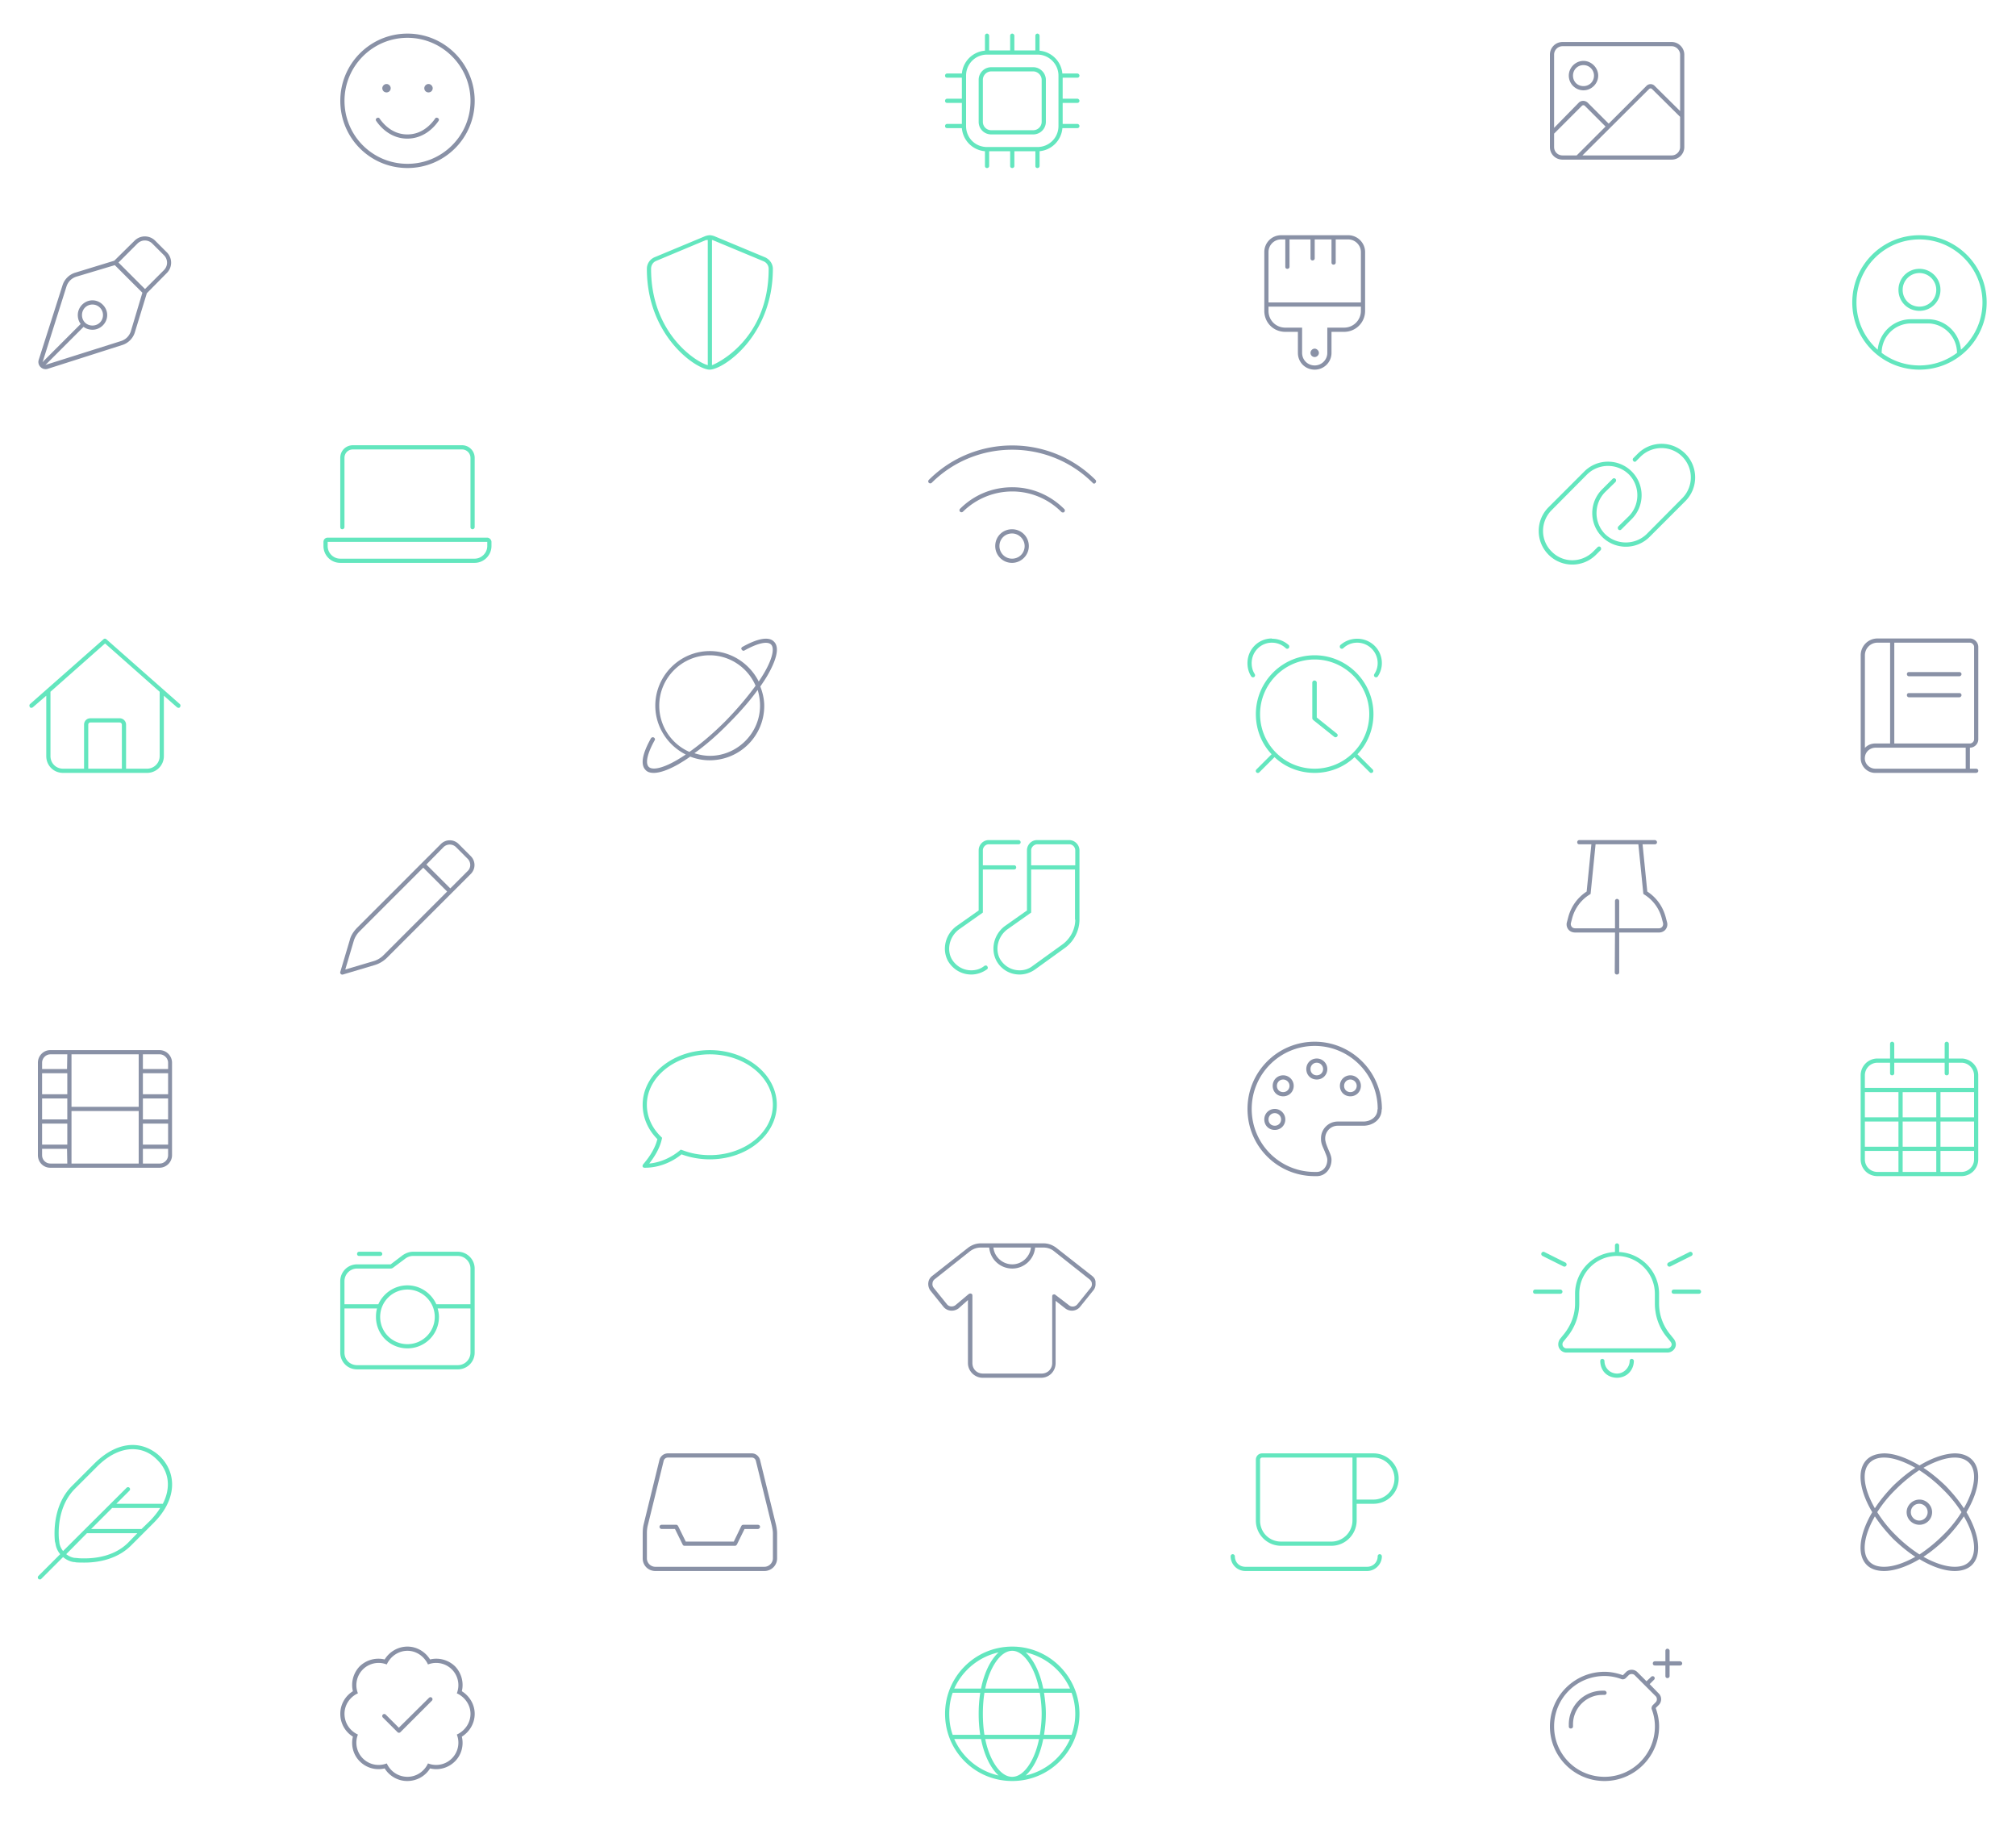<svg width="960" height="875" fill="none" xmlns="http://www.w3.org/2000/svg"><path fill-rule="evenodd" clip-rule="evenodd" d="M513.031 49c.5 0 1-.375 1-1 0-.5-.5-1-1-1h-7V37h7c.5 0 1-.375 1-1 0-.5-.5-1-1-1h-7c-.125 0-.125.125-.125.125a12.037 12.037 0 0 0-11-11s.125 0 .125-.125v-7c0-.5-.5-1-1-1-.625 0-1 .5-1 1v7h-10v-7c0-.5-.5-1-1-1-.625 0-1 .5-1 1v7h-10v-7c0-.5-.5-1-1-1-.625 0-1 .5-1 1v7.125c-5.875.5-10.5 5.125-11 11V35h-7c-.625 0-1 .5-1 1 0 .625.375 1 1 1h7v10h-7c-.625 0-1 .5-1 1 0 .625.375 1 1 1h7v10h-7c-.625 0-1 .5-1 1 0 .625.375 1 1 1h7c.5 5.875 5.125 10.5 11 11v7c0 .625.375 1 1 1 .5 0 1-.375 1-1v-7h10v7c0 .625.375 1 1 1 .5 0 1-.375 1-1v-7h10v7c0 .625.375 1 1 1 .5 0 1-.375 1-1v-7h-.125c5.875-.5 10.5-5.125 11-11h7.125c.5 0 1-.375 1-1 0-.5-.5-1-1-1h-7V49h7zm-9 11c0 5.625-4.5 10-10 10h-24c-5.625 0-10-4.375-10-10V36c0-5.5 4.375-10 10-10h24c5.5 0 10 4.5 10 10v24zm-32-28c-3.375 0-6 2.75-6 6v20c0 3.375 2.625 6 6 6h20c3.25 0 6-2.625 6-6V38c0-3.25-2.75-6-6-6h-20zm24 26c0 2.25-1.875 4-4 4h-20c-2.25 0-4-1.75-4-4V38c0-2.125 1.75-4 4-4h20c2.125 0 4 1.875 4 4v20zm-155.75 54.5l24 10c2.25 1 3.75 3.125 3.75 5.5 0 32-23.625 48-30.125 48-6.25 0-29.875-15.875-29.875-48 0-2.375 1.375-4.5 3.625-5.5l24-10c.625-.25 1.625-.5 2.375-.5.625 0 1.625.25 2.25.5zm-27.875 11.75c-1.5.625-2.375 2.125-2.375 3.75 0 30.375 21 44.25 27 45.875V114.25c-.083 0-.166.014-.25.028-.166.028-.333.055-.5-.028l-23.875 10zm26.625-10v59.625c1.625-.5 27-11.75 27-45.875 0-1.625-1-3-2.5-3.625l-24-10a.947.947 0 0 1-.25-.063.96.96 0 0 0-.25-.062zm-176 137.75c.5 0 1-.5 1-1v-33c0-2.25 1.75-4 4-4h52c2.125 0 4 1.75 4 4v33c0 .5.375 1 1 1 .5 0 1-.5 1-1v-33c0-3.375-2.75-6-6-6h-52c-3.375 0-6 2.625-6 6v32.875c0 .75.375 1.125 1 1.125zm69 4h-76c-1.125 0-2 .875-2 2v2c0 4.375 3.5 8 8 8h64c4.375 0 8-3.625 8-8v-2c0-1-1-2-2-2zm0 4c0 3.25-2.75 6-6 6h-64c-3.375 0-6-2.75-6-6v-2h76v2zM85.656 335.25c.375.375.375 1 0 1.5-.25.375-.875.375-1.375 0l-6.25-5.5V360c0 4.5-3.625 8-8 8h-40c-4.5 0-8-3.5-8-8v-28.75l-6.375 5.5c-.5.375-1.125.375-1.375 0-.375-.5-.375-1.125 0-1.5l35-30.875a.98.98 0 0 1 1.375 0l35 30.875zM30.031 366h10v-21c0-1.625 1.25-3 3-3h14c1.625 0 3 1.375 3 3v21h10c3.25 0 6-2.625 6-6v-30.625l-26-23-26 23V360c0 3.375 2.625 6 6 6zm28 0v-21c0-.5-.5-1-1-1h-14c-.625 0-1 .5-1 1v21h16zm5.125 322c5 0 9.625 2.125 13.25 5.625 7.75 7.875 8 20.25-3.25 31.5l-10.75 10.75c-6.25 6.25-15 8.125-22.125 8.125-1.5 0-2.875 0-4.25-.125-.25-.125-.625-.125-.875-.125-1.875-.25-3.625-1.125-5.125-2.375L19.656 751.75c-.125.25-.375.25-.625.25-.375 0-.625 0-.75-.25a.98.98 0 0 1 0-1.375L28.656 740c-1.25-1.5-2-3.25-2.25-5.125a1.797 1.797 0 0 1-.125-.437 1.78 1.78 0 0 0-.125-.438c-.75-7.625.5-18.875 8-26.375l10.75-10.75c6.125-6.125 12.5-8.875 18.25-8.875zm-35.125 44.5s.25 1.875.25 2.125c.25 1.5.875 2.75 1.75 3.875l30.25-30.125a.98.98 0 0 1 1.375 0 .98.98 0 0 1 0 1.375l-6.25 6.25h22.125c3.875-7.5 3.125-15.25-2.625-20.875-3.25-3.375-7.25-5.125-11.75-5.125-5.625 0-11.5 2.875-16.875 8.25L35.531 709c-6.375 6.5-8 16-7.5 23.5zm12.25 9.5c4.875 0 14.125-.875 20.75-7.5l4.375-4.5h-24l-9.875 10c1.125.875 2.375 1.5 3.875 1.75.25 0 1.625.125 1.625.125 1 .125 2.125.125 3.25.125zm27.125-14l4.375-4.25c1.75-1.875 3.25-3.75 4.5-5.75H53.406l-10 10h24zm94.625-84v-34c0-4.375 3.5-8 8-8h16l5.75-4.375c1.5-1 3.125-1.625 4.875-1.625h21.375c4.375 0 8 3.625 8 8v40c0 4.5-3.625 8-8 8h-48c-4.5 0-8-3.5-8-8zm8-40c-3.375 0-6 2.75-6 6v11h16.125c2.375-5.25 7.625-9 13.875-9 6.125 0 11.375 3.75 13.75 9h16.25v-17c0-3.25-2.75-6-6-6h-21.375c-1.375 0-2.625.5-3.625 1.25l-5.875 4.375c-.375.25-.75.375-1.125.375h-16zm-6 19v21c0 3.375 2.625 6 6 6h48c3.25 0 6-2.625 6-6v-21h-15.625c.375 1.375.625 2.625.625 4 0 8.375-6.75 15-15 15-8.375 0-15-6.625-15-15 0-1.375.125-2.625.5-4h-15.5zm30-9c-7.25 0-13 5.875-13 13 0 7.25 5.75 13 13 13 7.125 0 13-5.75 13-13 0-7.125-5.875-13-13-13zm-24-17c0-.5.375-1 1-1h10c.5 0 1 .5 1 1 0 .625-.5 1-1 1h-10c-.625 0-1-.375-1-1zm136-71c0-14.25 14.25-26 32-26 17.625 0 31.875 11.75 31.875 26 0 14.375-14.25 26-31.875 26-4.875 0-9.375-.875-13.5-2.375-3 2.5-9.25 6.375-17.5 6.375-.5 0-.75-.125-1-.5-.125-.375 0-.875.25-1.125 0-.006.013-.026.038-.058l.008-.01.017-.022.049-.06.114-.136.065-.078c1.122-1.337 5.172-6.164 6.459-11.636-4.375-4.375-7-10.125-7-16.375zm19.25 21.75c4 1.5 8.25 2.25 12.75 2.25 16.5 0 30-10.75 30-24 0-13.125-13.5-24-30-24-16.625 0-30 10.875-30 24 0 5.5 2.25 10.75 6.5 15l.75.75-.25 1.125c-1.125 4.625-4 8.75-5.875 11.125 6.625-.625 11.625-3.875 14.125-5.875l.875-.75 1.125.375zm143.5-87.875c-1.875 1.5-4 2.125-6.25 2.125-3.875 0-7.25-2-9.25-5.25-2.625-4.625-1.125-10.75 3.25-14.125l11.5-8.125V414h14.875c.5 0 1-.375 1-1 0-.5-.375-1-.875-1h-15v-7.125c0-1.5 1.25-2.875 2.75-2.875h14.25c.5 0 1-.375 1-1 0-.5-.5-1-1-1h-14.25c-2.625 0-4.75 2.25-4.75 4.875V433.5l-10.625 7.5c-5.375 4-7 11.25-3.875 16.75 2.375 3.875 6.375 6.25 11 6.25 2.625 0 5.25-.875 7.5-2.5.375-.25.5-.875.125-1.375-.25-.5-.875-.5-1.375-.25zM509.156 400h-15.375c-2.625 0-4.75 2.25-4.75 4.875V433.5l-10.625 7.5c-5.25 4-6.875 11.25-3.75 16.75 2.25 3.875 6.25 6.25 10.875 6.25 2.625 0 5.25-.875 7.5-2.5l14.375-10.375c4.125-3.125 6.625-8.125 6.625-13.25v-33c0-2.625-2.25-4.875-4.875-4.875zm2.875 37.875c0 4.5-2.25 8.875-5.875 11.625l-14.375 10.375c-1.875 1.5-4 2.125-6.25 2.125-3.875 0-7.25-2-9.25-5.25-2.625-4.625-1.125-10.75 3.25-14.125l11.5-8.125V414h20.875v23.875h.125zm0-25.875h-21v-7.125c0-1.5 1.375-2.875 2.875-2.875h15.375c1.5 0 2.75 1.375 2.75 2.875V412zm2 404c0-17.625-14.375-32-32-32-17.75 0-32 14.375-32 32 0 17.75 14.25 32 32 32 17.625 0 32-14.25 32-32zm-22.5 21.75c-2.875 5.625-6.25 8.25-9.5 8.25h-.125c-3.25 0-6.625-2.625-9.5-8.25-1.375-2.75-2.5-6-3.25-9.75h25.625c-.75 3.75-1.875 7-3.25 9.75zm3.625-11.75h-26.375c-.5-3.125-.75-6.375-.75-10 0-3.5.25-6.875.75-10h26.375c.5 3.125.875 6.5.875 10 0 3.625-.375 6.875-.875 10zm-3.625-31.625c1.375 2.75 2.5 6 3.25 9.625h-25.625c.75-3.625 1.875-6.875 3.25-9.625 2.875-5.625 6.25-8.375 9.625-8.375 3.25 0 6.625 2.75 9.5 8.375zm6.5 21.625c0-3.375-.375-6.75-.875-10h13.125a29.507 29.507 0 0 1 1.75 10c0 3.625-.625 6.875-1.75 10h-13.125c.5-3.125.875-6.5.875-10zm-1.25-12c-1.5-7.625-4.625-13.875-8.375-17.25 9.5 2.125 17.25 8.625 21.125 17.25h-12.75zm-42.375 0c3.875-8.625 11.625-15.125 21.125-17.25-3.75 3.375-6.875 9.625-8.375 17.25h-12.75zm-.75 22c-1.125-3.125-1.625-6.375-1.625-10 0-3.5.5-6.875 1.625-10h13.125c-.5 3.25-.75 6.625-.75 10 0 3.5.25 6.875.75 10h-13.125zm43.125 2h12.75c-3.875 8.75-11.625 15.25-21.125 17.375 3.75-3.375 6.875-9.625 8.375-17.375zm-42.375 0h12.75c1.5 7.75 4.625 14 8.375 17.375-9.5-2.125-17.25-8.625-21.125-17.375zm459.625-700c-5.625 0-10 4.5-10 10 0 5.625 4.375 10 10 10 5.5 0 10-4.375 10-10 0-5.5-4.5-10-10-10zm0 18c-4.5 0-8-3.5-8-8 0-4.375 3.5-8 8-8 4.375 0 8 3.625 8 8 0 4.5-3.625 8-8 8zm0-34c-17.75 0-32 14.375-32 32 0 17.75 14.25 32 32 32 17.625 0 32-14.25 32-32 0-17.625-14.375-32-32-32zm0 62c-6.875 0-13-2.25-18-6 0-7.75 6.25-14 14-14h8c7.625 0 13.875 6.375 13.875 14-5 3.75-11.125 6-17.875 6zm19.75-7.5c-.75-8.125-7.5-14.5-15.75-14.5h-8c-8.375 0-15.125 6.375-15.875 14.5-6.25-5.5-10.125-13.5-10.125-22.5 0-16.5 13.375-30 30-30 16.5 0 30 13.5 30 30 0 9-4 17-10.25 22.5zM613.656 307.125c-2.125-1.875-4.875-3-8-3V304c-6.5 0-11.625 5.25-11.625 11.75 0 2.375.625 4.5 1.75 6.25.375.5.875.625 1.375.375s.625-.875.375-1.375c-1-1.5-1.5-3.25-1.5-5.25 0-5.375 4.25-9.75 9.625-9.75 2.625 0 4.875 1 6.625 2.625a.98.98 0 0 0 1.375 0c.375-.375.375-1.125 0-1.5zm22.875 42.125l-9.5-7.625V325c0-.5-.5-1-1.125-1-.5 0-1 .5-1 1v17c0 .375.25.625.5.875l10 8c.375.25 1 .25 1.375-.25.375-.375.25-1-.25-1.375zm-38.25 17.125a.98.98 0 0 0 0 1.375.98.98 0 0 0 1.375 0l7.25-7.25c5 4.75 11.75 7.5 19.125 7.5 7.25 0 14-2.75 19-7.5l7.25 7.25a.98.98 0 0 0 1.375 0 .98.98 0 0 0 0-1.375l-7.25-7.25c4.75-5 7.625-11.75 7.625-19.125 0-15.375-12.625-28-28-28-15.5 0-28 12.625-28 28 0 7.375 2.75 14.125 7.5 19.125l-7.25 7.25zM652.031 340c0 14.375-11.75 26-26 26-14.375 0-26-11.625-26-26 0-14.25 11.625-26 26-26 14.25 0 26 11.75 26 26zm-5.75-35.875c-3.125 0-5.875 1.125-8 3-.375.375-.375 1.125 0 1.5a.98.98 0 0 0 1.375 0c1.75-1.625 4-2.625 6.625-2.625 5.375 0 9.75 4.375 9.75 9.75 0 2-.625 3.75-1.625 5.25-.25.5-.125 1.125.375 1.375s1 .125 1.375-.375c1.125-1.75 1.875-3.875 1.875-6.25 0-6.5-5.25-11.625-11.75-11.625zm139.25-48.5c-6.25 6.25-16.375 6.25-22.625 0s-6.25-16.375 0-22.625l5-5a.98.98 0 0 1 1.375 0c.375.375.375 1 0 1.5l-5 4.875c-5.375 5.5-5.375 14.375 0 19.875 5.5 5.375 14.375 5.375 19.875 0l16.875-17c5.5-5.5 5.5-14.375 0-19.875-5.375-5.375-14.25-5.375-19.75 0l-2.125 2.125c-.375.5-1 .5-1.375 0a.98.98 0 0 1 0-1.375l2.125-2.125c6.25-6.25 16.375-6.25 22.625 0s6.25 16.375 0 22.625l-17 17zM754.406 224.5c6.25-6.25 16.375-6.25 22.625 0s6.25 16.375 0 22.625l-5 5a.98.98 0 0 1-1.375 0c-.375-.5-.375-1.125 0-1.5l5-4.875c5.375-5.5 5.375-14.375 0-19.875-5.5-5.375-14.375-5.375-19.875 0l-16.875 17c-5.5 5.5-5.5 14.375 0 19.75 5.375 5.5 14.25 5.5 19.75 0l2.125-2.125a.98.98 0 0 1 1.375 0c.375.5.375 1.125 0 1.5l-2.125 2.125c-6.25 6.25-16.375 6.25-22.625 0s-6.25-16.375 0-22.625l17-17zM926.031 497v7h-24v-7c0-.5-.5-1-1-1-.625 0-1 .5-1 1v7h-6c-4.5 0-8 3.625-8 8v40c0 4.5 3.5 8 8 8h40c4.375 0 8-3.5 8-8v-40c0-4.375-3.625-8-8-8h-6v-7c0-.5-.5-1-1-1-.625 0-1 .5-1 1zm-2 23h16v12h-16v-12zm-36 26v-12h16v12h-16zm6 12c-3.375 0-6-2.625-6-6v-4h16v10h-10zm-6-38h16v12h-16v-12zm34 28v10h-16v-10h16zm12 10h-10v-10h16v4c0 3.375-2.75 6-6 6zm6-24v12h-16v-12h16zm-34-2v-12h16v12h-16zm-18-20c0-3.25 2.625-6 6-6h6v5c0 .625.375 1 1 1 .5 0 1-.375 1-1v-5h24v5c0 .625.375 1 1 1 .5 0 1-.375 1-1v-5h6c3.25 0 6 2.75 6 6v6h-52v-6zm18 34v-12h16v12h-16zm-252 146h-53c-1.75 0-3 1.375-3 3v29c0 6.625 5.375 12 12 12h24c6.5 0 11.875-5.25 12-11.875V716h8c6.625 0 12-5.25 12-12 0-6.625-5.375-12-12-12zm-10 32.125c-.125 5.5-4.625 9.875-10 9.875h-24c-5.625 0-10-4.375-10-10v-29c0-.5.375-1 1-1h43v30.125zm10-10.125h-8v-20h8c5.5 0 10 4.5 10 10 0 5.625-4.5 10-10 10zm3 26c-.625 0-1 .5-1 1 0 2.875-2.25 5-5 5h-58c-2.875 0-5-2.125-5-5 0-.5-.5-1-1-1-.625 0-1 .5-1 1 0 3.875 3.125 7 7 7h58c3.75 0 7-3.125 7-7 0-.5-.5-1-1-1zm113-148c-.625 0-1 .5-1 1v3.125c-10.625.5-19 9.25-19 19.875v4.625c0 5.25-1.875 10.25-5.125 14.375l-2.125 2.625c-.5.75-.75 1.625-.75 2.5 0 2.125 1.75 3.875 3.875 3.875h48.125c2.125 0 4-1.75 4-3.875 0-.875-.375-1.75-.875-2.5L795.031 635c-3.25-4.125-5-9.125-5-14.375V616c0-10.625-8.5-19.375-19.125-19.875l.125-.125v-3c0-.5-.5-1-1-1zm-18 24c0-9.854 7.967-17.966 17.938-18 9.971.034 18.062 8.146 18.062 18v4.625c0 5.75 1.875 11.25 5.375 15.625l2.125 2.625c.25.375.5.75.5 1.25 0 1-1 1.875-2 1.875h-48.125c-1 0-1.875-.875-1.875-1.875 0-.5.125-.875.375-1.25l2.125-2.625c3.5-4.375 5.5-9.875 5.5-15.625V616zm18 38a5.953 5.953 0 0 1-4.25-1.75 5.953 5.953 0 0 1-1.75-4.25c0-.5-.5-1-1-1-.625 0-1 .5-1 1 0 2.125.75 4.25 2.25 5.75s3.625 2.25 5.75 2.25c2 0 4.125-.75 5.625-2.25a8.244 8.244 0 0 0 2.375-5.75c0-.5-.5-1-1-1-.625 0-1 .5-1 1 0 1.625-.75 3.125-1.875 4.25s-2.625 1.75-4.125 1.75zm-39-40c-.625 0-1 .5-1 1 0 .625.375 1 1 1h12c.5 0 1-.375 1-1 0-.5-.5-1-1-1h-12zm79 1c0-.5-.5-1-1-1h-12c-.625 0-1 .5-1 1 0 .625.375 1 1 1h12c.5 0 1-.375 1-1zm-4.625-17c.5-.25.75-.875.5-1.375s-.875-.75-1.375-.5l-10 5c-.5.25-.75.875-.5 1.375s.875.75 1.375.5l10-5zm-71.375-1.375c-.25.5 0 1.125.5 1.375l10 5c.5.25 1.125 0 1.375-.5s0-1.125-.5-1.375l-10-5c-.5-.25-1.125 0-1.375.5z" fill="#63E6BE"/><path fill-rule="evenodd" clip-rule="evenodd" d="M207.174 56.5c-2.625 3.75-7 7.5-13.125 7.5h-.125c-6.125 0-10.5-3.75-13.125-7.5-.25-.5-.875-.625-1.375-.25-.5.25-.625.875-.25 1.375 2.75 4 7.75 8.375 14.75 8.375 7.125 0 12.125-4.375 14.875-8.375.375-.5.25-1.125-.25-1.375-.5-.375-1.125-.25-1.375.25zM184.049 44c1.125 0 2-.875 2-2 0-1-.875-2-2-2s-2 1-2 2c0 1.125.875 2 2 2zm20-4c-1.125 0-2 1-2 2 0 1.125.875 2 2 2s2-.875 2-2c0-1-.875-2-2-2zm-10 40c17.625 0 32-14.25 32-32 0-17.625-14.375-32-32-32-17.75 0-32 14.375-32 32 0 17.75 14.25 32 32 32zm-30-32c0-16.5 13.375-30 30-30 16.5 0 30 13.5 30 30 0 16.625-13.5 30-30 30-16.625 0-30-13.375-30-30zm-100 66.625l-9.625 9.5-18.75 5.75c-2.75.875-5 3.125-5.875 5.875l-11.375 35.625c-.375 1.25 0 2.5.875 3.375s2.125 1.25 3.375.875l35.625-11.375c2.75-.875 5-3.125 5.875-5.875l5.75-18.75 9.5-9.625a6.941 6.941 0 0 0 0-9.875l-5.5-5.5a6.941 6.941 0 0 0-9.875 0zm5 23L56.424 125l9-9c2-2 5.125-2 7.125 0l5.5 5.5c2 2 2 5.125 0 7.125l-9 9zm-32.75-5.875l18.375-5.5 13.125 13.125-5.5 18.375c-.75 2.25-2.375 3.875-4.625 4.625l-35.625 11.25c-.125.125-.25.125-.375.125l18.125-18.125c1.125.875 2.625 1.375 4.25 1.375 3.75 0 7-3.125 7-7 0-3.75-3.25-7-7-7-3.875 0-7 3.25-7 7 0 1.625.5 3.125 1.375 4.25l-18.125 18.125c0-.125 0-.25.125-.375l11.25-35.625c.75-2.25 2.375-3.875 4.625-4.625zm2.75 18.25c0-2.75 2.125-5 5-5 2.75 0 5 2.25 5 5 0 2.875-2.25 5-5 5-2.875 0-5-2.125-5-5zm36.875 350h-52c-3.25 0-5.875 2.75-5.875 6v44c0 3.375 2.625 6 5.875 6h52c3.25 0 6-2.625 6-6v-44c0-3.25-2.625-6-6-6zm-43.875 54h-8c-2.25 0-4-1.75-4-4v-3h11.875l.125 7zm0-9h-12v-10h12v10zm0-12h-12v-10h12v10zm0-12h-12v-10h12v10zm-.125-12H20.049v-3c0-2.125 1.75-4 4-4h8l-.125 7zm34.125 45h-32v-25h32v25zm0-27h-32v-25h32v25zm14 23c0 2.25-1.875 4-4 4h-8v-7h12v3zm0-5h-12v-10h12v10zm0-12h-12v-10h12v10zm0-12h-12v-10h12v10zm0-12h-12v-7h8c2.125 0 4 1.875 4 4v3zm144.125-92.875c2.375-2.375 2.375-6.125 0-8.5l-5.75-5.75c-2.375-2.375-6.125-2.375-8.5 0L169.799 442c-1.5 1.625-2.75 3.5-3.25 5.625l-4.5 15.125c-.125.375 0 .75.25 1s.625.375 1 .25l15.125-4.5c2.125-.625 4-1.75 5.625-3.25l40.125-40.125zm-9.75 6.875l-11.375-11.375 8.25-8.375a4.236 4.236 0 0 1 5.75 0l5.75 5.75c1.5 1.625 1.5 4.125 0 5.625L214.424 423zm-43.25 20.5l30.375-30.375 11.375 11.375-30.375 30.375c-1.25 1.25-2.875 2.25-4.625 2.75l-13.5 4 4-13.5c.5-1.75 1.5-3.375 2.75-4.625zm19.5 381.25a.98.98 0 0 1-1.375 0l-7-7a.98.98 0 0 1 0-1.375.98.98 0 0 1 1.375 0l6.25 6.25 14.375-14.25a.98.98 0 0 1 1.375 0 .98.98 0 0 1 0 1.375l-15 15zm14.125-34.625c4.125-1 8.625.125 11.875 3.25 3.125 3.25 4.25 7.75 3.25 11.875 3.625 2.25 6.125 6.25 6.125 10.75 0 4.625-2.5 8.625-6.125 10.875 1 4.125-.125 8.625-3.25 11.75-3.25 3.25-7.75 4.375-11.875 3.375-2.25 3.625-6.25 6-10.875 6-4.5 0-8.5-2.375-10.75-6-4.125 1-8.625-.125-11.875-3.375-3.125-3.125-4.25-7.625-3.25-11.75-3.625-2.25-6-6.25-6-10.875 0-4.5 2.375-8.5 6-10.75-1-4.125.125-8.625 3.25-11.875 3.25-3.125 7.75-4.25 11.875-3.25 2.25-3.625 6.25-6.125 10.875-6.125 4.5 0 8.5 2.5 10.75 6.125zm-20.625 2.375l-.75-.25a10.586 10.586 0 0 0-13.25 13.25l.25.75-.75.375c-3.375 1.875-5.625 5.375-5.625 9.375 0 4.125 2.25 7.625 5.625 9.5l.75.375-.25.75a10.586 10.586 0 0 0 13.25 13.25l.75-.25.375.75c1.875 3.375 5.375 5.625 9.5 5.625 4 0 7.5-2.25 9.375-5.625l.375-.75.75.25a10.586 10.586 0 0 0 13.25-13.25l-.25-.75.75-.375c3.375-1.875 5.75-5.375 5.75-9.5 0-4-2.375-7.5-5.75-9.375l-.75-.375.25-.75a10.586 10.586 0 0 0-13.25-13.25l-.75.25-.375-.75c-1.875-3.375-5.375-5.75-9.375-5.75-4.125 0-7.625 2.375-9.5 5.75l-.375.75zM353.549 308c7.375-4.125 12.625-5 15-2.5 3.25 3.125.25 10.25-2.875 15.75-1 1.75-2.25 3.625-3.625 5.625 1.125 2.875 1.875 6 1.875 9.25 0 14.25-11.625 25.875-26 25.875-3.25 0-6.375-.625-9.25-1.75-1.875 1.375-3.75 2.5-5.625 3.625-3.75 2.125-8.25 4.125-11.75 4.125-1.625 0-3-.375-3.875-1.375-2.5-2.5-1.625-7.625 2.5-15 .25-.5.875-.75 1.375-.5s.75.875.5 1.25c-3.5 6.25-4.625 11-2.875 12.75s6.75.625 13.25-3.125a84.12 84.12 0 0 0 4.375-2.75c-8.5-4.25-14.5-13.125-14.5-23.25 0-14.25 11.625-26 26-26 10.125 0 19 6 23.25 14.5 1-1.5 1.875-2.875 2.75-4.375 3.75-6.5 4.875-11.5 3.125-13.25s-6.5-.625-12.75 2.875c-.375.25-1 0-1.25-.5-.375-.375-.125-1 .375-1.25zm-15.625 4c-13.125 0-24 10.75-24 24 0 9.875 6 18.375 14.375 22 5.5-3.875 11.375-8.875 17-14.5 5.625-5.75 10.625-11.625 14.5-17-3.625-8.5-12.125-14.5-21.875-14.5zm.125 47.875c13 0 23.875-10.75 23.875-23.875 0-2.5-.375-5-1.125-7.5-3.75 5.25-8.625 10.75-14 16.125-5.375 5.5-10.875 10.25-16.125 14 2.25.75 4.75 1.25 7.375 1.25zM481.924 252c-4.5 0-8 3.5-8 8 0 4.375 3.5 8 8 8 4.375 0 8-3.625 8-8s-3.5-8-8-8zm0 14c-3.375 0-6-2.75-6-6 0-3.375 2.625-6 6-6 3.25 0 6 2.75 6 6 0 3.375-2.625 6-6 6zm39.75-37.5c-21.875-21.875-57.5-21.875-79.375 0a.98.98 0 0 0 0 1.375.98.98 0 0 0 1.375 0c21.125-21 55.5-21 76.625 0 .125.25.375.375.75.375.25 0 .5-.125.625-.375a.98.98 0 0 0 0-1.375zm-39.625 3.5c-9.5 0-18.25 3.625-24.875 10.25a.98.98 0 0 0 0 1.375.98.98 0 0 0 1.375 0c6.25-6.125 14.625-9.625 23.5-9.625 8.75 0 17.125 3.5 23.375 9.75.25.25.5.25.75.25s.5 0 .625-.25a.98.98 0 0 0 0-1.375C500.174 235.75 491.424 232 482.049 232zM361.924 695.125l7.625 31c.25 1.25.5 2.625.5 3.875v12c0 3.375-2.75 6-6 6h-52c-3.375 0-6-2.625-6-6v-12c0-1.25.125-2.625.375-3.875L314.049 695c.5-1.75 2.125-3 4-3h40c1.75 0 3.375 1.25 3.875 3.125zM364.049 746c2.125 0 4-1.875 4-4v-12c0-1.022-.206-2.043-.432-3.159l-.068-.341-7.625-31c-.25-.875-1-1.5-1.875-1.5h-40c-1 0-1.75.625-2 1.5l-7.625 31a15.516 15.516 0 0 0-.375 3.375V742c0 2.125 1.75 4 4 4h52zm-10-20h6.875c.5 0 1 .375 1 1 0 .5-.5 1-1 1h-6.375l-3.625 7.375c-.25.375-.5.625-.875.625h-24c-.5 0-.75-.125-1-.625L321.424 728h-6.375c-.5 0-1-.5-1-1 0-.625.5-1 1-1h7c.375 0 .625.25.875.625l3.625 7.375h22.875l3.625-7.5c.25-.375.5-.5 1-.5zm166-118.5l-16.875-13.25c-1.75-1.375-3.875-2.25-6.25-2.25h-29.875c-2.375 0-4.5.875-6.25 2.25l-16.875 13.25c-1.125.875-1.75 2-1.875 3.375-.125 1.25.25 2.625 1 3.625l6.25 7.75c1.75 2.125 4.875 2.375 7.125.75l4.5-4v30c0 3.875 3.25 7 7 7h27.875c3.875 0 6.875-3.125 6.875-7v-29.625l4.625 3.625c2.125 1.625 5.25 1.375 7-.75l6.25-7.75c.875-1 1.25-2.25 1.125-3.625.125-1.375-.5-2.5-1.625-3.375zM490.924 594c-.5 4.5-4.375 8-8.875 8-4.625 0-8.5-3.5-9-8h17.875zm28.375 19.25l-6.25 7.75c-1 1.25-2.875 1.5-4.125.375l-6.375-4.875c-.25-.25-.625-.25-1-.125s-.5.5-.5.875V649c0 2.875-2.25 5-5 5h-28c-2.875 0-5-2.125-5-5v-32.125c0-.375-.125-.75-.5-.875-.25-.125-.375-.125-.5-.125-.25 0-.5.125-.75.25l-6.25 5.25c-1.25 1-3.125.875-4.125-.375l-6.25-7.75c-.5-.625-.75-1.375-.625-2.125 0-.75.375-1.5 1-2l16.875-13.375c1.5-1.125 3.25-1.75 5.125-1.75h4c.5 5.625 5.25 10 11 10 5.625 0 10.375-4.375 10.875-10h4c1.875 0 3.625.625 5 1.75l16.875 13.375c.625.5 1.125 1.25 1.125 2 .125.75-.125 1.5-.625 2.125zM626.049 170c1 0 2-.875 2-2 0-1-1-2-2-2-1.125 0-2 1-2 2 0 1.125.875 2 2 2zm-24-50v28c0 5.625 4.375 10 10 10h6v10c0 4.5 3.5 8 8 8 4.375 0 8-3.5 8-8v-10h6c5.5 0 10-4.375 10-10v-28c0-4.375-3.625-8-8-8h-32c-4.5 0-8 3.625-8 8zm46 28c0 4.5-3.625 8-8 8h-8v12c0 3.375-2.75 6-6 6-3.375 0-6-2.625-6-6v-12h-8c-4.5 0-8-3.5-8-8v-2h44v2zm-6-34c3.25 0 6 2.75 6 6v24h-44v-24c0-3.25 2.625-6 6-6h2v13c0 .625.375 1 1 1 .5 0 1-.375 1-1v-13h10v9c0 .625.375 1 1 1 .5 0 1-.375 1-1v-9h8v11c0 .625.375 1 1 1 .5 0 1-.375 1-1v-11h6zm154-94h-52c-3.375 0-6 2.75-6 6v44c0 3.375 2.625 6 6 6h52c3.25 0 6-2.625 6-6V26c0-3.25-2.75-6-6-6zm-52 54c-2.25 0-4-1.75-4-4v-6.375l13.25-13.25a.98.98 0 0 1 1.375 0l9.875 9.875L750.799 74h-6.75zm56-4c0 2.25-1.875 4-4 4h-42.5l31.75-31.625a.98.98 0 0 1 1.375 0l13.375 13.25V70zm0-17.125l-12-11.875c-1.125-1.25-3-1.25-4.125 0l-17.875 17.875-10-10c-1.25-1.125-3.125-1.125-4.25 0l-11.75 12V26c0-2.125 1.75-4 4-4h52c2.125 0 4 1.875 4 4v26.875zm-46-23.875c-3.875 0-7 3.25-7 7 0 3.875 3.125 7 7 7 3.75 0 7-3.125 7-7 0-3.75-3.25-7-7-7zm0 12c-2.875 0-5-2.125-5-5 0-2.75 2.125-5 5-5 2.75 0 5 2.25 5 5 0 2.875-2.25 5-5 5zm184 263c2.125 0 4 1.875 4 4v44c0 2.25-1.875 4-4 4v10h2.875c.625 0 1.125.375 1.125 1s-.5 1-1.25 1h-47.875c-3.75 0-6.875-3.125-6.875-7v-49c0-4.375 3.5-8 8-8h44zm-44 2c-3.375 0-6 2.75-6 6v44.125c1.25-1.375 3-2.125 5-2.125h7v-48h-6zm-1 60h43v-10h-42.875c-2.625 0-4.875 1.875-5.125 4.5-.375 2.875 2 5.5 5 5.5zm9-60v48h36c1 0 2-.875 2-2v-44c0-1-1-2-2-2h-36zm7 14h24c.5 0 1 .375 1 1 0 .5-.5 1-1 1h-24c-.625 0-1-.5-1-1 0-.625.375-1 1-1zm0 10h24c.5 0 1 .375 1 1 0 .5-.5 1-1 1h-24c-.625 0-1-.5-1-1 0-.625.375-1 1-1zm-307 203c0-2.75 2.125-5 5-5 2.75 0 5 2.25 5 5 0 2.875-2.25 5-5 5-2.875 0-5-2.125-5-5zm5 3c1.625 0 3-1.25 3-3 0-1.625-1.375-3-3-3-1.75 0-3 1.375-3 3 0 1.75 1.25 3 3 3zm9-19c0 2.875-2.25 5-5 5-2.875 0-5-2.125-5-5 0-2.75 2.125-5 5-5 2.75 0 5 2.25 5 5zm-5-3c-1.75 0-3 1.375-3 3 0 1.75 1.25 3 3 3 1.625 0 3-1.25 3-3 0-1.625-1.375-3-3-3zm11-5c0-2.75 2.125-5 5-5 2.75 0 5 2.25 5 5 0 2.875-2.25 5-5 5-2.875 0-5-2.125-5-5zm5 3c1.625 0 3-1.25 3-3 0-1.625-1.375-3-3-3-1.75 0-3 1.375-3 3 0 1.75 1.25 3 3 3zm21 5c0 2.875-2.25 5-5 5-2.875 0-5-2.125-5-5 0-2.75 2.125-5 5-5 2.75 0 5 2.25 5 5zm-5-3c-1.75 0-3 1.375-3 3 0 1.75 1.25 3 3 3 1.625 0 3-1.25 3-3 0-1.625-1.375-3-3-3zm6.125 22h-12.125c-3.375 0-6 2.75-6 6 0 .5 0 .875.125 1.25.219 1.202.628 2.213 1.062 3.283l.188.467.184.424.101.232c.67 1.532 1.34 3.063 1.34 4.594 0 4-2.75 7.625-6.75 7.75h-1.25c-17.75 0-32-14.25-32-32 0-17.625 14.25-32 32-32 17.625 0 32 14.375 32 32a.246.246 0 0 1-.015.08.274.274 0 0 1-.015.04l-.009.02-.016.033-.007.015a.792.792 0 0 0-.056.133.25.25 0 0 0-.007.054c0 4.625-4.125 7.625-8.75 7.625zm6.798-7.783l.015-.029.032-.068a.414.414 0 0 0 .021-.059.215.215 0 0 0 .009-.061c0-16.5-13.5-30-30-30-16.625 0-30 13.5-30 30 0 16.625 13.375 30 30 30h1.125c2.75-.125 4.875-2.5 4.875-5.75 0-1.058-.442-2.116-1.015-3.485l-.11-.265c0-.125-.125-.375-.25-.625a19.596 19.596 0 0 0-.131-.318l-.139-.324a32.277 32.277 0 0 0-.15-.34l-.007-.018c-.429-.973-.888-2.015-1.073-3.125-.125-.625-.125-1.125-.125-1.75 0-4.375 3.5-8 8-8h12.125c3.875 0 6.75-2.5 6.75-5.625a.22.22 0 0 1 .012-.071c.004-.015.01-.029.016-.044l.02-.043zM750.049 444h19l-.125 19c0 .625.5 1 1 1 .625 0 1.125-.375 1.125-1v-19h19c1.125 0 2.375-.5 3.125-1.5s1-2.25.625-3.5l-.625-2.375c-1.375-5.125-4.5-9.375-8.75-12.125l-2.25-22.5h5.875c.5 0 1-.375 1-1 0-.5-.5-1-1-1h-36c-.625 0-1 .5-1 1 0 .625.375 1 1 1h5.75l-2.25 22.5c-4.25 2.75-7.375 7-8.75 12.125l-.625 2.375a3.875 3.875 0 0 0 .625 3.5c.75 1 2 1.5 3.25 1.5zm6.625-17.875l.75-.5L759.799 402h20.375l2.375 23.625.75.5c3.875 2.5 6.75 6.375 8 11l.625 2.375c.125.625 0 1.25-.375 1.75s-1 .75-1.5.75h-19v-13c0-.5-.5-1-1-1-.625 0-1 .5-1 1v13h-19c-.625 0-1.25-.25-1.625-.75s-.5-1.125-.375-1.75l.625-2.375c1.25-4.625 4.125-8.5 8-11zM914.049 714c-3.375 0-6.125 2.75-6.125 6 0 3.375 2.75 6 6.125 6 3.25 0 6-2.625 6-6 0-3.25-2.75-6-6-6zm-.125 10c-2.25 0-4-1.875-4-4 0-2.25 1.75-4 4-4 2.125 0 4 1.75 4 4 0 2.125-1.75 4-4 4zm25.125-29c-2-2-4.875-3-8.25-3-4.875.125-10.75 2.125-16.75 5.75-6.125-3.625-12-5.75-16.875-5.75-3.375.125-6.25 1-8.25 3-4.875 4.875-3.5 14.75 2.625 25-6.125 10.375-7.5 20.25-2.625 25.125 2 2 4.875 2.875 8.25 2.875 4.875 0 10.75-2 16.875-5.625 6 3.625 11.875 5.625 16.75 5.625 3.375 0 6.25-.875 8.25-2.875 4.875-4.875 3.5-14.75-2.625-25.125 6.125-10.25 7.5-20.125 2.625-25zm-8.25-1c3 0 5.25.875 6.875 2.5 4 4 2.75 12.5-2.5 21.625-2.375-3.625-5.25-7.125-8.625-10.625-3.5-3.375-7-6.25-10.625-8.625 5.375-3 10.625-4.875 14.875-4.875zm-40.5 2.5c1.625-1.625 3.875-2.5 6.875-2.5 4.375 0 9.5 1.875 14.875 4.875-3.625 2.375-7.125 5.25-10.625 8.625-3.375 3.5-6.25 7-8.625 10.625-5.25-9.125-6.5-17.625-2.5-21.625zm6.875 49.5c-3 0-5.25-.75-6.875-2.375-4-4-2.75-12.5 2.5-21.625 2.375 3.625 5.25 7.125 8.625 10.625 3.5 3.375 7 6.25 10.625 8.625-5.375 3-10.5 4.75-14.875 4.75zm5.75-14.875c-3.625-3.5-6.625-7.375-9-11.125 2.375-3.75 5.375-7.5 9-11 3.5-3.5 7.25-6.5 11-9 3.875 2.5 7.625 5.5 11.125 9 3.625 3.5 6.625 7.25 9 11-2.375 3.875-5.375 7.625-9 11.125-3.5 3.5-7.25 6.5-11 9a67.528 67.528 0 0 1-11.125-9zm34.75 12.5c-1.625 1.625-3.875 2.375-6.875 2.375-4.25 0-9.5-1.75-14.875-4.75 3.625-2.375 7.125-5.25 10.625-8.625 3.375-3.5 6.25-7 8.625-10.625 5.25 9 6.5 17.625 2.5 21.625zM795.049 786c0-.5-.5-1-1-1-.625 0-1 .5-1 1v5h-5c-.625 0-1 .5-1 1 0 .625.375 1 1 1h5v5c0 .625.375 1 1 1 .5 0 1-.375 1-1v-5h5c.5 0 1-.375 1-1 0-.5-.5-1-1-1h-5v-5zm-47 37c.5 0 1-.375 1-1v-1c0-7.625 6.25-14 14-14h1c.5 0 1-.375 1-1 0-.5-.5-1-1-1h-1c-8.875 0-16 7.25-16 16v1c0 .625.375 1 1 1zm26.125-26.75l-1.375 1.375c-2.75-1-5.75-1.625-8.75-1.625-14.375 0-26 11.75-26 26 0 14.375 11.625 26 26 26 14.25 0 26-11.625 26-26 0-3-.625-6-1.625-8.75l1.375-1.375c1.625-1.5 1.625-4.125 0-5.625l-4.25-4.375 2.125-2.125a.98.98 0 0 0 0-1.375.98.98 0 0 0-1.375 0l-2.25 2.125-4.25-4.25c-1.5-1.625-4.125-1.625-5.625 0zm-2 3.25c.625.25 1.5 0 2-.5l1.375-1.375c.75-.75 2.125-.75 2.875 0l10 10c.75.75.75 2.125 0 2.875l-1.375 1.375c-.5.5-.75 1.375-.5 2 1 2.625 1.5 5.375 1.5 8.125 0 13.25-10.75 24-24 24-13.375 0-24-10.75-24-24s10.625-24 24-24c2.75 0 5.5.5 8.125 1.5z" fill="#8991A6"/></svg>